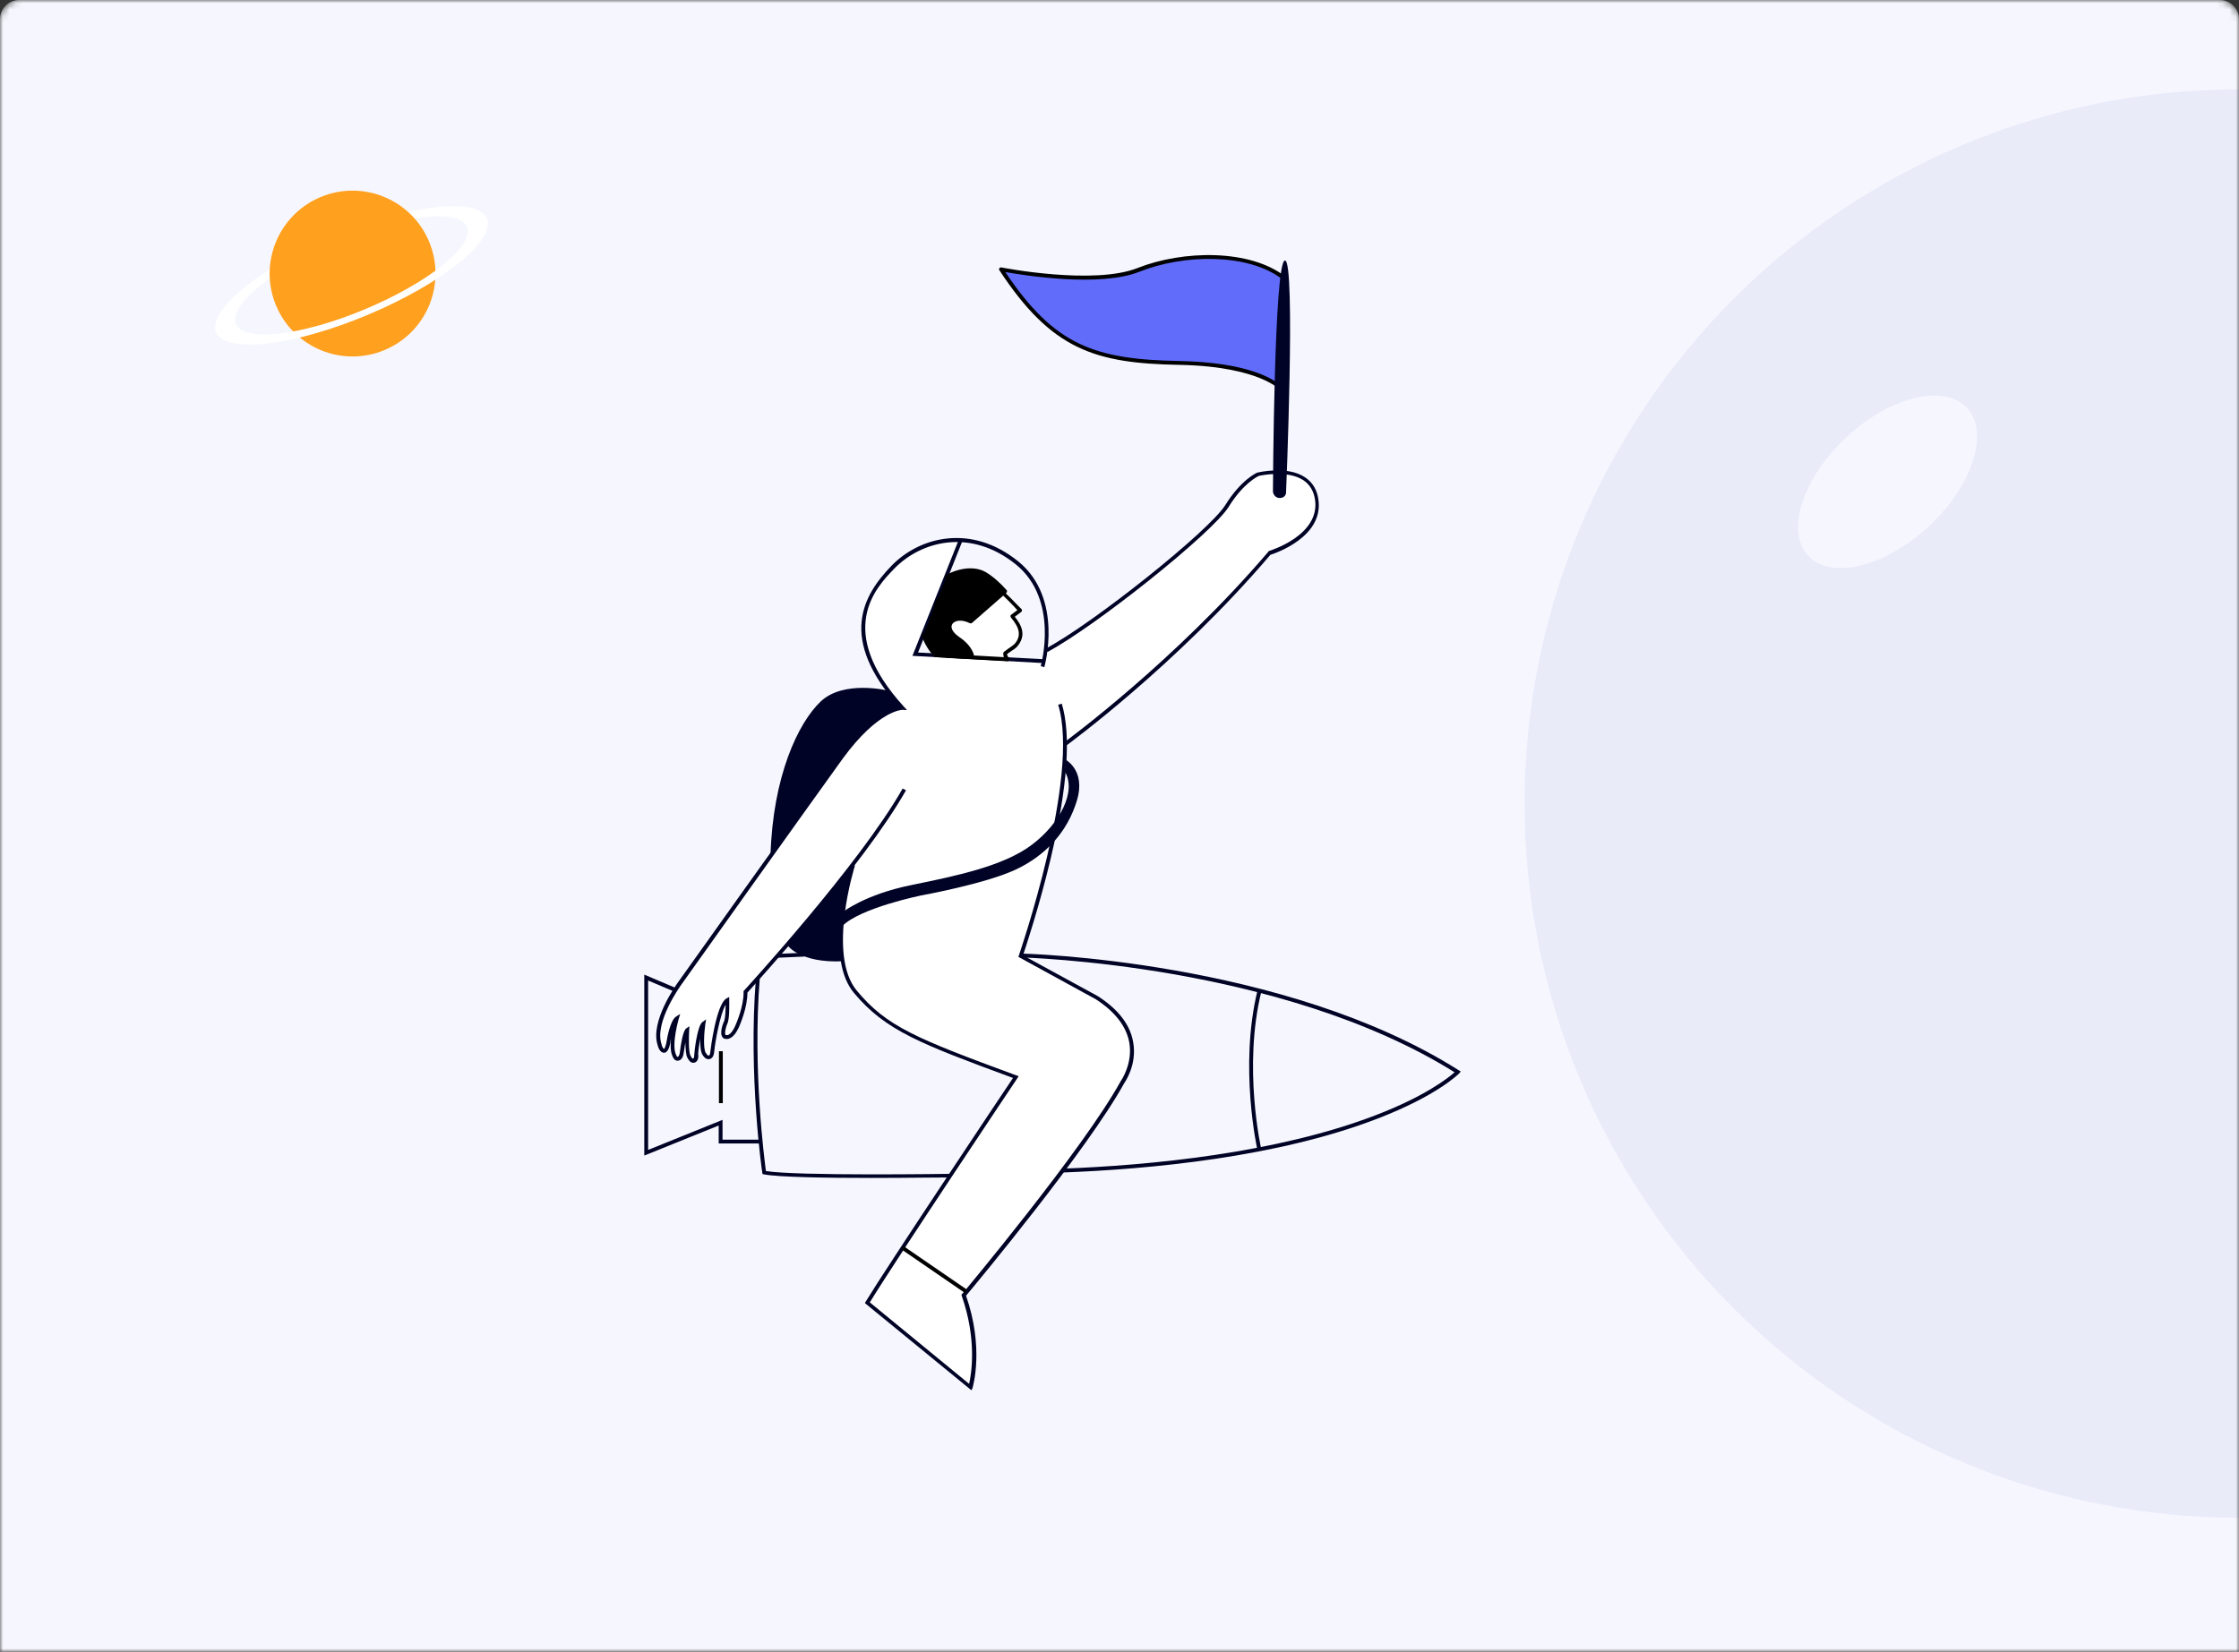 <svg width="351" height="259" viewBox="0 0 351 259" fill="none" xmlns="http://www.w3.org/2000/svg">
<rect x="0" y="0" width="351" height="259" fill="#333333" stroke="none"/>
<mask id="mask0" mask-type="alpha" maskUnits="userSpaceOnUse" x="0" y="0" width="351" height="259">
<path d="M0 3C0 1.343 1.343 0 3 0H348C349.657 0 351 1.343 351 3V259H0V3Z" fill="#F6F7FE"/>
</mask>
<g mask="url(#mask0)">
<path d="M0 3C0 1.343 1.343 0 3 0H348C349.657 0 351 1.343 351 3V259H0V3Z" fill="#F6F7FE"/>
<path d="M351 14C336.292 14 321.728 16.897 308.139 22.526C294.551 28.154 282.204 36.404 271.804 46.804C261.404 57.204 253.154 69.551 247.525 83.139C241.897 96.728 239 111.292 239 126C239 140.708 241.897 155.272 247.525 168.861C253.154 182.449 261.404 194.796 271.804 205.196C282.204 215.596 294.551 223.846 308.139 229.475C321.728 235.103 336.292 238 351 238L351 126L351 14Z" fill="#E9EBF9"/>
</g>
<g clip-path="url(#clip0)">
<path d="M164.034 101.913L173.689 95.665L186.923 85.024L191.952 79.905L194.124 76.963L196.618 74.746L198.267 74.101L199.554 74.02L202.611 74.262L205.065 75.592L206.312 77.406C206.312 77.406 207.881 81.92 202.692 84.984L198.951 86.717L185.314 101.228L173.769 111.426L166.971 116.626L166.488 122.712L163.793 137.102L159.891 149.88L165.764 152.983L172.643 156.893C172.643 156.893 177.711 160.521 177.349 164.673C176.987 168.824 173.568 173.5 173.568 173.5L163.029 188.051L151.041 203.005L151.564 204.819L152.449 209.858L152.57 214.896L152.007 217.597L135.836 204.336L149.432 183.738L159.087 168.986L148.708 165.035C148.708 165.035 140.945 161.77 139.094 160.36C137.244 158.909 131.773 155.361 131.773 148.872L132.215 142.181L133.784 135.53L129.561 140.81L123.325 148.388L116.889 155.644L116.527 157.941L115.441 161.126L114.556 162.657L113.631 162.778L113.269 162.093L113.55 160.642L113.913 158.868L113.832 156.974L113.229 157.78L112.143 160.843L111.539 164.552L111.298 165.842L110.534 165.882L109.97 164.592L109.89 162.133L109.327 162.415L109.045 165.076L108.764 166.366L108.12 166.285L107.476 164.834L107.195 162.254L106.792 164.39L106.27 166.043L105.706 165.962L105.425 163.746L105.344 161.851L104.902 163.383L104.419 164.673H103.856L103.172 163.181L103.253 161.126L104.419 157.78L107.557 152.701L120.59 134.522L130.244 120.938L135.273 114.691L138.692 111.829L140.784 111.224L141.508 111.023L138.893 107.758L136.077 103.001L135.273 99.454L135.554 95.424L137.726 91.393L141.186 87.684L145.329 85.427L148.95 84.661L150.518 84.581L143.801 101.631L143.439 102.558L163.552 103.646L164.034 101.913Z" fill="white"/>
<path d="M108.643 166.648C108.16 166.648 107.839 166.003 107.758 165.842C107.517 165.438 107.476 164.39 107.436 163.463C107.356 163.947 107.275 164.471 107.195 164.995C107.074 166.164 106.511 166.325 106.189 166.325C105.666 166.325 105.425 165.64 105.385 165.519C105.103 164.834 105.103 163.866 105.184 162.899C105.143 163.06 105.103 163.222 105.103 163.383C105.023 163.866 104.781 165.076 104.097 165.076C103.414 165.076 103.132 164.068 103.092 163.866C101.885 160.118 106.069 154.354 106.229 154.112C106.431 153.83 126.021 126.299 131.693 118.56C136.198 112.393 139.577 111.063 140.904 110.781C131.371 100.059 135.273 93.368 139.738 88.732C144.123 84.178 152.248 82.041 159.65 88.047C166.77 93.852 163.753 104.493 163.713 104.614L163.15 104.452C163.19 104.332 166.086 94.093 159.288 88.531C152.168 82.767 144.404 84.823 140.18 89.176C137.365 92.078 130.808 98.85 141.709 110.821L142.192 111.345L141.468 111.305C141.427 111.305 137.686 111.345 132.135 118.923C126.544 126.662 106.954 154.193 106.752 154.475C106.712 154.555 102.569 160.239 103.695 163.705C103.776 164.108 103.977 164.471 104.097 164.471C104.218 164.431 104.419 163.826 104.5 163.302C104.58 162.778 105.063 160.037 105.948 159.433L106.632 158.989L106.39 159.795C106.39 159.836 105.264 163.665 105.948 165.318C106.028 165.519 106.149 165.721 106.189 165.721C106.39 165.721 106.551 165.398 106.591 164.914C106.712 163.947 107.034 161.609 107.597 161.246L108.08 160.924L108.04 161.488C107.959 162.778 107.959 164.995 108.241 165.519C108.361 165.761 108.522 166.003 108.603 166.003C108.643 166.003 108.844 166.003 108.844 165.318C108.844 164.995 109.287 160.924 110.091 160.279L110.695 159.836L110.574 160.561C110.373 161.972 110.212 164.471 110.654 165.116L110.695 165.156C110.775 165.277 110.936 165.519 111.057 165.519C111.137 165.519 111.338 165.519 111.378 164.753C111.378 164.673 112.263 157.498 113.872 156.571L114.315 156.329V156.813C114.315 156.933 114.395 159.312 114.114 160.279C113.752 161.085 113.551 162.053 113.752 162.294C113.792 162.294 113.913 162.335 114.114 162.294C114.355 162.214 114.878 161.851 115.401 160.521C115.401 160.481 116.608 157.82 116.568 155.523V155.402L116.648 155.321C116.809 155.12 134.669 135.691 141.508 123.639L142.031 123.921C135.393 135.651 118.458 154.193 117.171 155.644C117.171 158.022 116.004 160.642 115.964 160.763C115.481 161.932 114.918 162.657 114.275 162.859C113.792 163.02 113.43 162.818 113.39 162.778L113.35 162.738C112.666 162.093 113.39 160.36 113.551 160.037C113.712 159.513 113.752 158.344 113.752 157.538C112.827 159.15 112.062 163.746 111.982 164.753C111.942 165.156 111.861 166.083 111.057 166.083C110.534 166.083 110.212 165.519 110.131 165.398C109.81 164.914 109.769 163.866 109.769 162.899C109.608 163.826 109.448 164.794 109.448 165.318C109.528 165.68 109.488 166.648 108.643 166.648Z" fill="#010326"/>
<path d="M152.288 218L135.594 204.336L135.715 204.094C138.893 198.854 156.633 172.25 158.805 169.026C144.283 163.665 138.812 161.609 133.865 155.684C131.813 153.225 131.129 149.033 131.813 143.35C132.336 139.117 133.462 135.57 133.462 135.53L134.026 135.731C133.985 135.852 129.641 149.718 134.307 155.321C138.973 160.964 143.68 162.859 159.328 168.623L159.69 168.744L159.489 169.066C159.288 169.348 140.059 198.128 136.359 204.215L151.926 216.992C152.288 215.42 153.173 210.019 150.76 203.167L150.719 203.005L150.84 202.885C151.041 202.643 169.787 180.272 175.7 169.51C175.74 169.469 177.631 166.769 177.027 163.423C176.545 160.884 174.775 158.626 171.798 156.692L159.65 150.041L159.73 149.799C159.811 149.517 169.384 121.866 165.885 110.499L166.448 110.337C167.936 115.215 167.373 123.357 164.718 134.603C162.948 142.06 160.816 148.469 160.374 149.799L172.12 156.208C175.298 158.264 177.148 160.642 177.631 163.342C178.315 166.97 176.303 169.751 176.223 169.872C170.551 180.191 153.012 201.313 151.444 203.167C154.3 211.39 152.53 217.395 152.449 217.678L152.288 218Z" fill="#010326"/>
<path d="M167.212 116.867L166.85 116.384C167.011 116.263 184.107 103.767 198.83 86.516L198.87 86.435L198.951 86.394C199.031 86.354 206.996 83.976 206.151 78.333C205.95 77.003 205.347 75.995 204.341 75.31C201.847 73.657 197.704 74.544 197.342 74.625C197.1 74.746 194.888 75.793 192.595 79.502C190.061 83.573 171.758 98.205 164.195 102.236L163.914 101.712C171.436 97.721 189.578 83.21 192.072 79.22C194.606 75.149 197.02 74.141 197.1 74.101H197.141C197.342 74.06 201.847 72.972 204.623 74.867C205.749 75.632 206.473 76.801 206.674 78.293C207.559 84.137 200.037 86.717 199.152 86.999C184.469 104.251 167.373 116.746 167.212 116.867Z" fill="#010326"/>
<path d="M163.512 103.969L143.037 102.84L150.358 84.5L150.921 84.702L143.922 102.316L163.552 103.364L163.512 103.969Z" fill="#010326"/>
<path d="M132.216 142.947C132.216 142.947 135.675 140.246 142.795 138.795C149.915 137.344 157.277 135.812 161.702 132.507C166.127 129.202 168.902 124.002 166.851 120.858V119.004C166.851 119.004 170.31 120.616 168.822 125.534C167.333 130.451 163.914 134.2 159.087 136.417C154.26 138.634 144.404 140.407 144.404 140.407C144.404 140.407 134.75 142.382 132.015 145.244L132.216 142.947Z" fill="#010326"/>
<path d="M139.175 108.282C139.175 108.282 132.296 106.589 128.676 109.975C125.095 113.361 121.153 121.785 120.791 134.079C120.791 134.079 127.308 125.01 130.285 120.979C133.261 116.908 137.123 111.789 141.508 111.063L139.175 108.282Z" fill="#010326"/>
<path d="M133.784 135.611L123.486 148.267C123.486 148.267 125.417 151.048 132.135 150.726C132.135 150.686 131.411 141.294 133.784 135.611Z" fill="#010326"/>
<path d="M166.448 183.859L166.408 183.255C180.326 182.731 200.117 180.836 215.645 174.87C223.449 171.888 227.069 168.986 228.035 168.139C200.761 151.089 160.374 150.162 159.972 150.121V149.517C160.374 149.517 201.284 150.484 228.678 167.817L229 168.018L228.759 168.3C228.638 168.421 225.299 171.807 215.967 175.394C200.359 181.441 180.407 183.335 166.448 183.859Z" fill="#010326"/>
<path d="M136.64 184.706C129.641 184.706 121.918 184.585 119.745 184.141L119.544 184.101L119.504 183.9C119.464 183.738 117.292 168.703 118.498 153.427L119.102 153.467C117.975 167.696 119.826 181.723 120.067 183.617C124.693 184.424 148.789 184.061 149.03 184.061V184.665C148.588 184.585 142.916 184.706 136.64 184.706Z" fill="#010326"/>
<path d="M126.047 149.391L121.947 149.569L121.973 150.173L126.072 149.995L126.047 149.391Z" fill="#010326"/>
<path d="M101 181.199V152.822L106.028 154.958L105.787 155.523L101.603 153.749V180.312L113.269 175.596V178.7H119.263V179.304H112.666V176.483L101 181.199Z" fill="#010326"/>
<path d="M197.141 180.393C197.101 180.272 194.204 167.252 197.141 155.281L197.744 155.442C194.808 167.293 197.704 180.151 197.744 180.272L197.141 180.393Z" fill="#010326"/>
<path d="M201.003 61.081C201.003 61.081 198.026 57.131 184.912 56.889C171.798 56.647 165.121 54.672 156.915 42.217C156.915 42.217 171.396 45.119 178.476 42.298C185.556 39.476 195.934 39.315 201.365 43.668L201.003 61.081Z" fill="#616DFA"/>
<path d="M201.002 61.404C200.922 61.404 200.801 61.363 200.761 61.283C200.761 61.242 199.997 60.315 197.664 59.348C195.532 58.461 191.549 57.332 184.872 57.212C171.678 56.97 164.879 54.874 156.673 42.378C156.593 42.257 156.593 42.136 156.673 42.056C156.754 41.975 156.874 41.895 156.995 41.935C157.156 41.975 171.476 44.756 178.355 42.015C185.395 39.234 195.974 38.992 201.566 43.426C201.646 43.467 201.686 43.587 201.686 43.668L201.284 61.081C201.284 61.202 201.204 61.323 201.083 61.363C201.043 61.404 201.002 61.404 201.002 61.404ZM157.598 42.66C165.322 54.188 171.597 56.365 184.912 56.607C195.29 56.808 199.393 59.267 200.721 60.396L201.083 43.829C195.652 39.597 185.395 39.879 178.596 42.62C172.361 45.079 160.615 43.184 157.598 42.66Z" fill="black"/>
<path d="M199.554 77.124C199.554 77.124 199.715 40.846 201.445 40.846C203.135 40.846 201.606 77.325 201.606 77.325C201.606 77.325 201.526 78.091 200.6 78.091C199.675 78.051 199.554 77.124 199.554 77.124Z" fill="#010326"/>
<path d="M147.662 100.986C145.45 96.673 146.255 93.489 150.599 90.828C153.817 88.853 157.92 93.731 159.931 95.786L158.684 96.754C160.092 98.406 160.495 99.857 159.248 101.268C159.006 101.55 157.88 102.236 157.598 102.518C157.598 102.518 157.598 103.122 157.96 103.445L148.547 102.921L147.662 100.986Z" fill="white"/>
<path d="M157.96 103.687L148.507 103.163C148.386 103.163 148.306 103.082 148.266 103.001L147.381 101.107C145.048 96.592 146.053 93.247 150.438 90.546C153.535 88.652 157.196 92.481 159.408 94.778C159.69 95.061 159.931 95.302 160.132 95.504C160.213 95.585 160.213 95.665 160.213 95.746C160.213 95.826 160.173 95.907 160.092 95.948L159.087 96.713C160.132 98.003 160.977 99.615 159.449 101.389C159.288 101.591 158.885 101.873 158.322 102.236C158.161 102.356 158 102.477 157.88 102.558C157.88 102.719 157.96 102.961 158.121 103.082C158.242 103.163 158.282 103.284 158.242 103.445C158.202 103.606 158.081 103.687 157.96 103.687ZM148.708 102.558L157.357 103.042C157.276 102.76 157.276 102.518 157.276 102.437C157.276 102.356 157.317 102.276 157.397 102.195C157.518 102.115 157.759 101.953 158 101.752C158.363 101.51 158.885 101.147 159.046 100.986C160.092 99.777 159.931 98.527 158.483 96.834C158.443 96.754 158.403 96.673 158.403 96.592C158.403 96.512 158.443 96.431 158.523 96.391L159.489 95.665C159.328 95.504 159.167 95.343 159.006 95.141C156.914 92.965 153.455 89.377 150.76 90.99C146.616 93.529 145.731 96.512 147.904 100.744L148.708 102.558Z" fill="black"/>
<path d="M144.766 99.575C145.249 100.865 145.973 101.994 146.697 102.76C150.036 102.961 152.369 103.001 152.369 103.001C152.369 103.001 152.49 102.8 152.128 102.115C151.766 101.429 151.162 100.744 150.237 100.14C147.462 98.326 149.352 96.068 152.168 97.479L157.558 92.763C156.673 91.755 155.587 90.707 154.421 90.022C152.771 89.014 150.438 89.377 148.387 90.466" fill="black"/>
<path d="M152.329 103.284C152.288 103.284 149.955 103.243 146.657 103.042C146.576 103.042 146.496 103.001 146.456 102.961C145.611 102.074 144.927 100.905 144.485 99.696C144.444 99.535 144.525 99.374 144.645 99.293C144.806 99.253 144.967 99.333 145.048 99.454C145.45 100.543 146.094 101.631 146.818 102.437C149.352 102.598 151.283 102.639 152.007 102.679C151.967 102.598 151.926 102.437 151.806 102.276C151.404 101.55 150.8 100.905 150.036 100.422C148.467 99.414 148.346 98.285 148.708 97.6C149.151 96.794 150.438 96.391 152.087 97.116L157.116 92.723C156.231 91.715 155.185 90.869 154.26 90.264C152.852 89.418 150.639 89.579 148.547 90.707C148.387 90.788 148.226 90.748 148.145 90.587C148.065 90.425 148.105 90.264 148.266 90.183C150.559 88.934 152.972 88.773 154.581 89.74C155.667 90.385 156.794 91.393 157.799 92.521C157.92 92.642 157.88 92.844 157.759 92.965L152.369 97.681C152.288 97.761 152.128 97.761 152.047 97.721C150.679 97.036 149.593 97.318 149.272 97.882C148.95 98.447 149.392 99.212 150.398 99.898C151.243 100.462 151.926 101.147 152.369 101.953C152.771 102.679 152.691 103.001 152.61 103.163C152.53 103.243 152.449 103.284 152.329 103.284Z" fill="black"/>
<path d="M113.309 164.834H112.706V172.976H113.309V164.834Z" fill="black"/>
<path d="M141.639 195.395L141.298 195.893L151.287 202.751L151.628 202.252L141.639 195.395Z" fill="black"/>
</g>
<path d="M33.878 52.109C33.189 50.472 34.764 47.962 38.257 45.13C41.749 42.298 46.872 39.377 52.5 37.009C58.127 34.641 63.798 33.02 68.264 32.503C72.73 31.985 75.626 32.614 76.315 34.251L73.213 35.556C72.625 34.159 70.153 33.622 66.339 34.063C62.526 34.505 57.684 35.889 52.879 37.911C48.074 39.933 43.7 42.427 40.718 44.845C37.736 47.263 36.392 49.406 36.98 50.804L33.878 52.109Z" fill="white"/>
<circle cx="55.271" cy="42.895" r="13" transform="rotate(-22.822 55.271 42.895)" fill="#FFA01E"/>
<path d="M76.315 34.251C77.004 35.888 75.429 38.398 71.937 41.23C68.444 44.062 63.321 46.983 57.694 49.351C52.066 51.719 46.395 53.34 41.929 53.857C37.463 54.375 34.567 53.746 33.878 52.109L36.98 50.804C37.568 52.201 40.04 52.738 43.854 52.297C47.667 51.855 52.509 50.471 57.314 48.449C62.119 46.427 66.493 43.933 69.475 41.515C72.457 39.097 73.802 36.954 73.213 35.556L76.315 34.251Z" fill="white"/>
<ellipse cx="295.912" cy="75.542" rx="17" ry="9.5" transform="rotate(-43.003 295.912 75.542)" fill="#F6F7FE"/>
<defs>
<clipPath id="clip0">
<rect width="128" height="178" fill="white" transform="translate(101 40)"/>
</clipPath>
</defs>
</svg>
